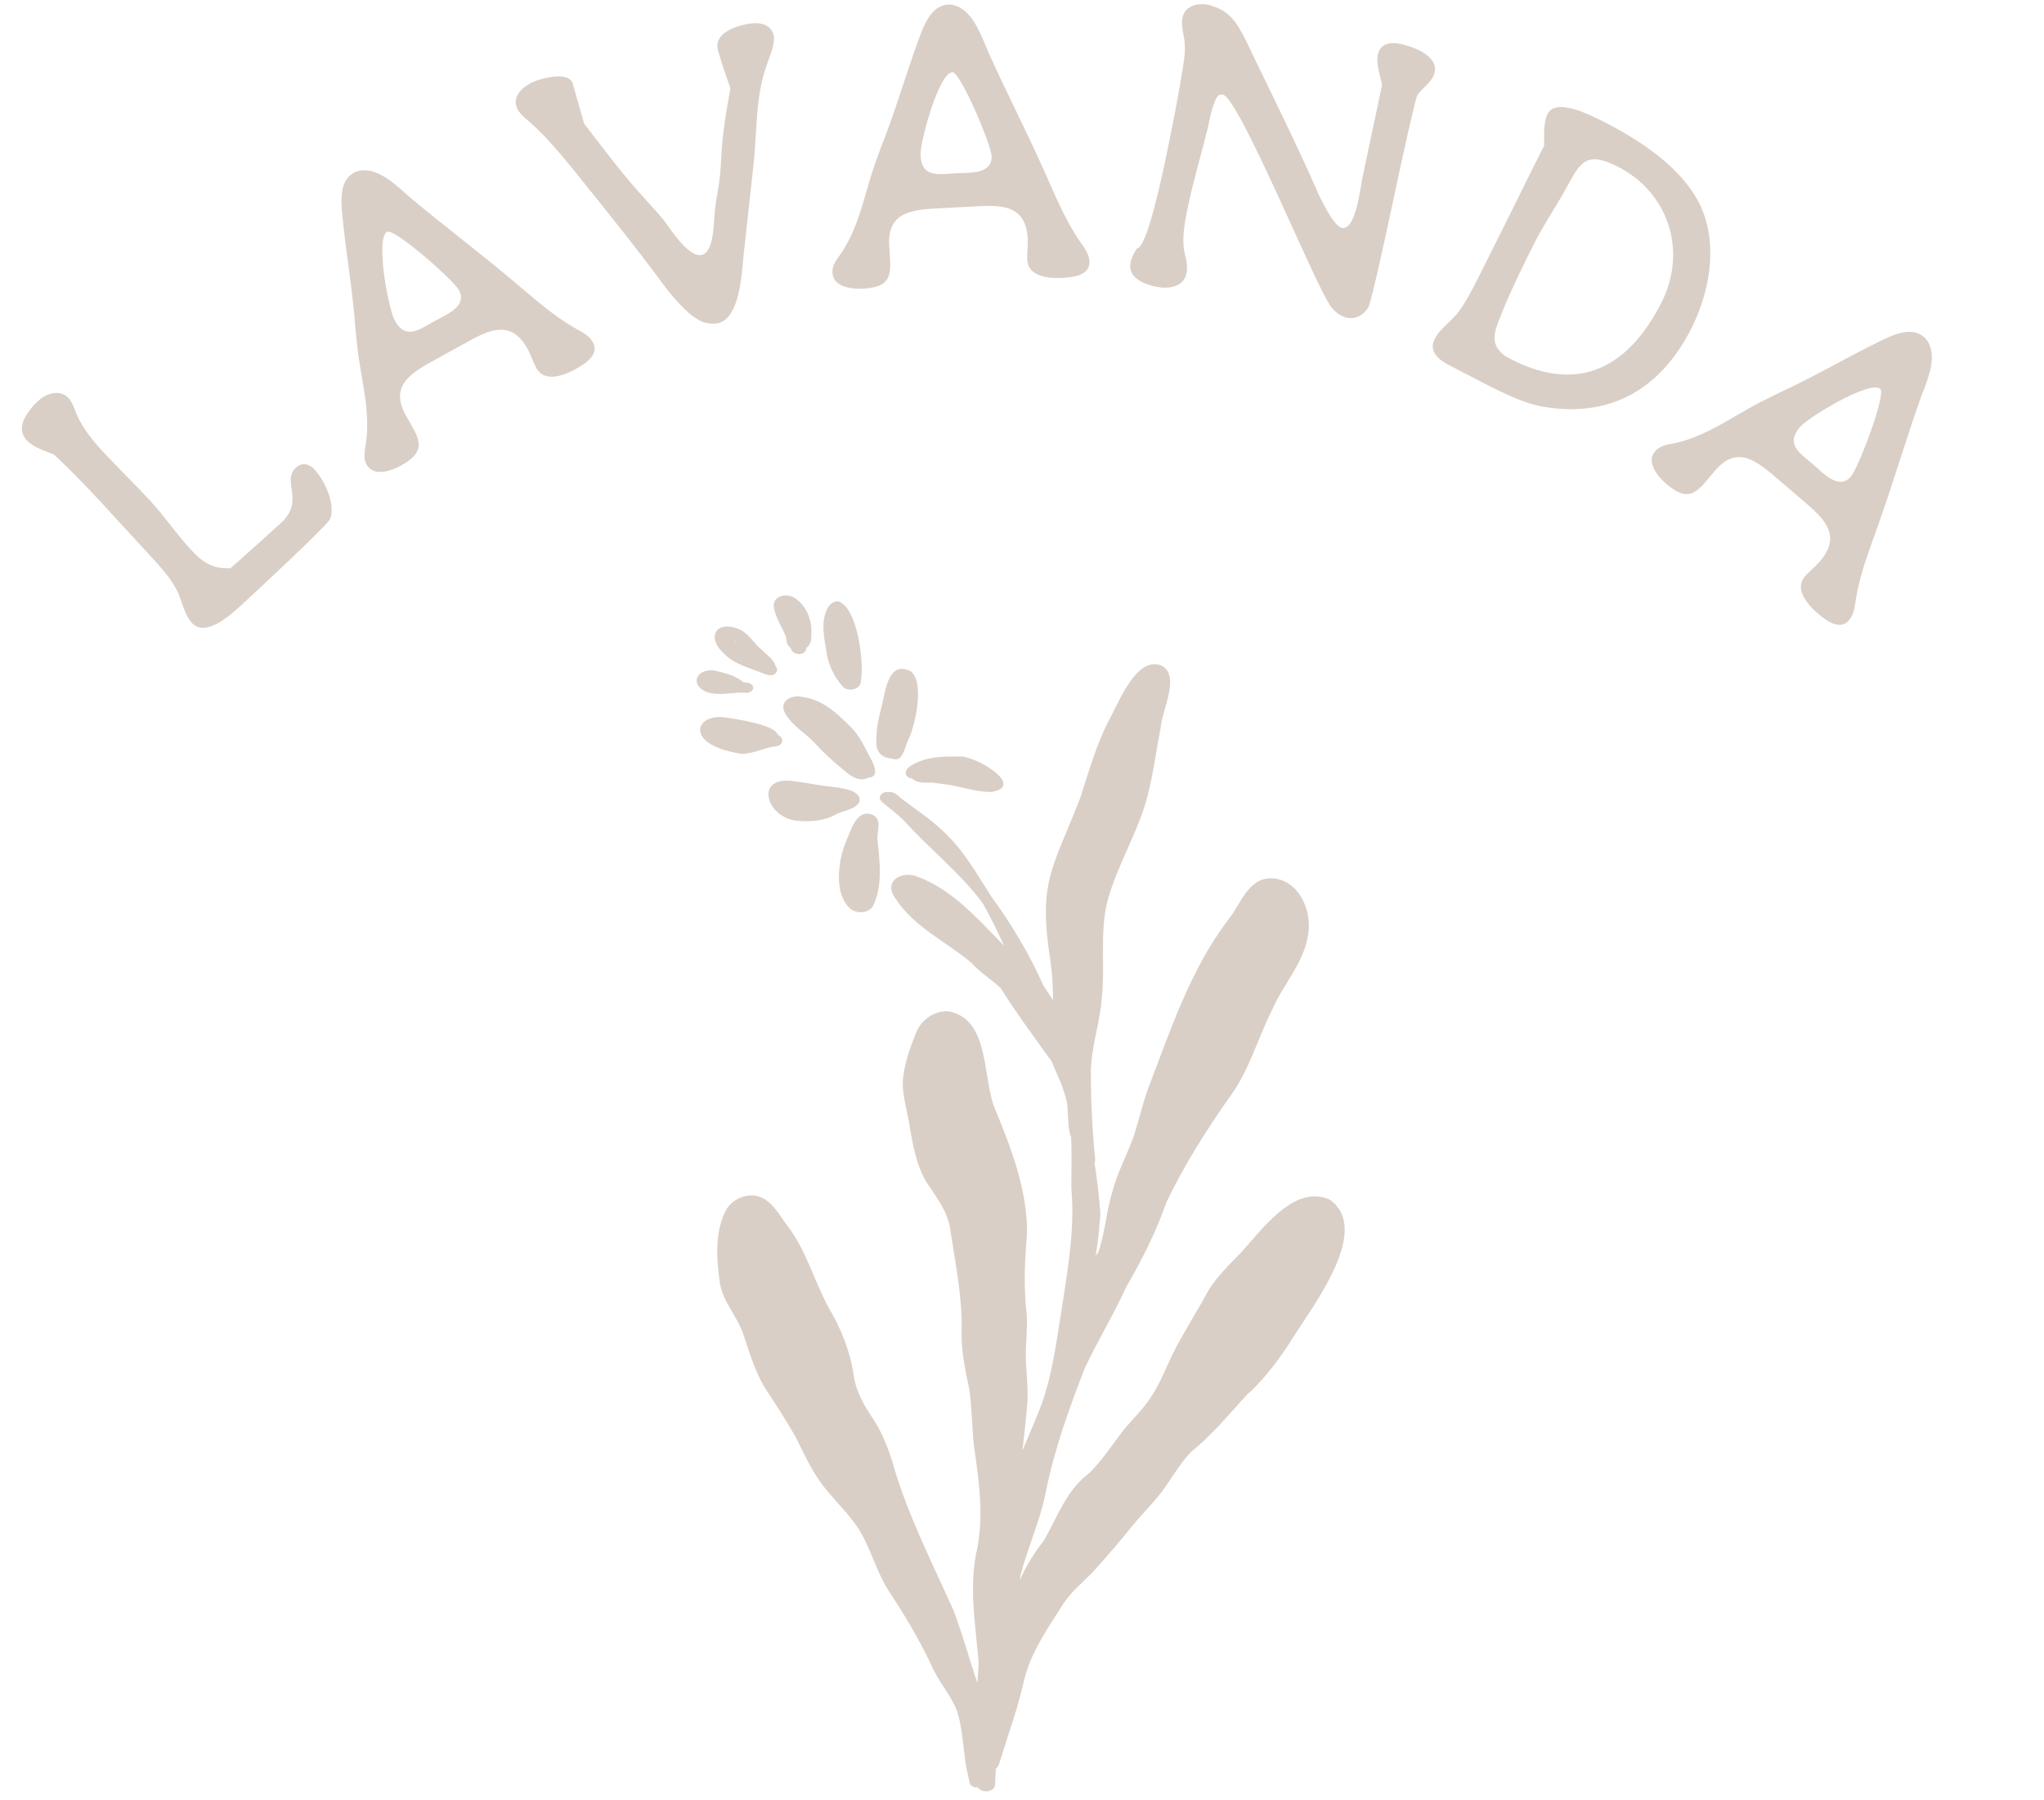 <svg width="176" height="155" viewBox="0 0 176 155" fill="none" xmlns="http://www.w3.org/2000/svg">
<g clip-path="url(#clip0_13_2113)">
<path d="M16.535 53.658C15.768 52.822 15.701 51.615 15.128 50.647C14.58 49.656 13.813 48.82 13.046 47.985L8.735 43.292C7.426 41.867 6.068 40.488 4.661 39.153C3.849 38.812 2.892 38.558 2.282 37.895C1.244 36.765 2.489 35.26 3.349 34.47C3.987 33.883 5.184 33.509 5.883 34.27C6.222 34.639 6.39 35.118 6.559 35.597C7.074 36.8 7.881 37.826 8.761 38.784C10.115 40.258 11.59 41.666 12.967 43.165C14.185 44.492 15.207 45.999 16.426 47.326C17.442 48.431 18.291 49.01 19.852 48.935C21.324 47.628 22.772 46.343 24.197 45.035C26.285 43.116 24.207 41.446 25.485 40.273C26.025 39.776 26.632 39.944 27.083 40.435C27.964 41.393 28.894 43.392 28.438 44.672C28.275 45.184 21.713 51.257 20.73 52.16C19.846 52.972 17.686 54.911 16.535 53.658Z" fill="#D9CFC6"/>
<path d="M30.486 14.868C30.749 14.723 31.032 14.682 31.33 14.67C32.82 14.612 34.314 16.15 35.396 17.078C38.221 19.445 41.145 21.645 43.97 24.012C45.792 25.523 47.512 27.127 49.559 28.286C50.108 28.593 50.732 28.897 51.054 29.481C51.649 30.563 50.337 31.361 49.547 31.795C48.583 32.326 46.892 32.99 46.184 31.703C45.895 31.177 45.722 30.587 45.433 30.061C44.13 27.693 42.45 28.237 40.491 29.315L37.744 30.826C35.523 32.049 33.474 33.1 34.937 35.76C35.966 37.63 36.995 38.739 34.54 40.09C33.693 40.557 32.161 41.095 31.566 40.013C31.244 39.429 31.412 38.765 31.509 38.179C31.872 35.656 31.238 33.188 30.872 30.724C30.749 29.878 30.684 28.999 30.591 28.137C30.361 24.951 29.787 21.763 29.483 18.58C29.358 17.316 29.2 15.575 30.486 14.868ZM33.989 27.6C34.938 29.325 36.095 28.383 37.439 27.643C38.404 27.113 40.286 26.382 39.514 24.979C39.032 24.102 33.944 19.629 33.33 19.967C32.307 20.529 33.442 26.606 33.989 27.6Z" fill="#D9CFC6"/>
<path d="M44.455 9.128C44.126 7.973 45.515 7.126 46.413 6.87C47.151 6.66 49.031 6.194 49.323 7.221L50.301 10.654C52.059 12.928 53.752 15.221 55.698 17.303C56.312 17.995 56.948 18.646 57.474 19.398C57.992 20.118 59.429 22.241 60.456 21.948C61.386 21.683 61.447 19.585 61.503 18.806C61.549 17.995 61.669 17.197 61.821 16.391C61.977 15.479 62.061 14.554 62.103 13.605C62.191 11.603 62.523 9.601 62.896 7.621C62.521 6.549 62.146 5.476 61.826 4.353C61.469 3.102 62.785 2.484 63.78 2.201C64.742 1.927 66.25 1.74 66.606 2.991C66.807 3.697 66.247 4.897 66.027 5.585C65.053 8.255 65.189 11.165 64.907 13.951C64.616 16.705 64.293 19.468 64.002 22.221C63.873 23.715 63.65 27.317 61.917 27.81C61.564 27.911 61.175 27.883 60.808 27.814C59.521 27.556 57.859 25.498 57.072 24.438C54.591 21.087 51.968 17.845 49.336 14.571C48.214 13.191 47.06 11.82 45.751 10.632C45.242 10.187 44.638 9.77 44.455 9.128Z" fill="#D9CFC6"/>
<path d="M81.66 0.392C81.96 0.376 82.232 0.462 82.505 0.582C83.873 1.178 84.547 3.214 85.116 4.521C86.628 7.883 88.301 11.136 89.813 14.498C90.794 16.651 91.644 18.845 92.981 20.779C93.342 21.295 93.771 21.84 93.806 22.507C93.87 23.739 92.341 23.886 91.442 23.933C90.342 23.99 88.531 23.851 88.455 22.385C88.423 21.786 88.525 21.179 88.494 20.579C88.353 17.881 86.603 17.638 84.371 17.755L81.24 17.918C78.708 18.051 76.405 18.104 76.564 21.136C76.675 23.268 77.118 24.715 74.32 24.861C73.354 24.911 71.741 24.728 71.676 23.495C71.641 22.829 72.082 22.305 72.424 21.82C73.85 19.707 74.354 17.209 75.099 14.832C75.357 14.017 75.681 13.198 75.973 12.381C77.154 9.413 78.027 6.294 79.14 3.296C79.578 2.104 80.195 0.469 81.66 0.392ZM79.265 13.378C79.368 15.344 80.82 15.001 82.352 14.921C83.452 14.863 85.465 15.025 85.381 13.426C85.329 12.427 82.698 6.184 81.998 6.22C80.832 6.281 79.206 12.245 79.265 13.378Z" fill="#D9CFC6"/>
<path d="M97.351 22.591C97.448 22.134 97.668 21.737 97.915 21.38C98.765 21.39 100.123 14.824 100.31 13.943C100.87 11.299 101.405 8.616 101.842 5.912C101.998 4.854 102.131 4.064 101.908 3.028C101.809 2.529 101.717 1.998 101.821 1.509C102.042 0.464 103.183 0.229 104.097 0.423L104.384 0.518C106.151 1.029 106.795 2.495 107.53 4.015C109.543 8.193 111.602 12.312 113.464 16.561C113.763 17.238 114.856 19.482 115.542 19.627C116.749 19.883 117.16 16.014 117.292 15.394L119.007 7.301C118.833 6.514 118.472 5.482 118.638 4.699C118.846 3.72 119.757 3.606 120.605 3.786C121.649 4.008 123.839 4.779 123.534 6.215C123.362 7.031 122.545 7.505 122.066 8.154C121.82 8.511 120.104 16.605 119.952 17.322C119.807 18.008 118.084 26.134 117.798 26.517C117.359 27.14 116.766 27.525 115.982 27.359C115.428 27.242 114.961 26.87 114.613 26.421C113.323 24.783 106.726 8.448 105.29 8.144C105.258 8.137 105.12 8.142 105.048 8.161C104.524 8.22 104.084 10.616 104.008 10.975C103.472 13.181 102.799 15.391 102.322 17.643C102.038 18.981 101.685 20.645 102.049 21.984C102.181 22.489 102.273 23.02 102.162 23.543C101.899 24.783 100.543 24.904 99.499 24.683C98.455 24.462 97.074 23.896 97.351 22.591Z" fill="#D9CFC6"/>
<path d="M137.989 10.436C141.174 12.047 144.983 14.496 146.489 17.874C147.937 21.148 147.203 25.188 145.637 28.284C143.048 33.405 138.785 35.996 132.986 35.046C131.42 34.815 129.619 33.942 128.19 33.219C127.118 32.677 126.061 32.106 125.019 31.579C124.096 31.112 122.921 30.406 123.538 29.185C124.005 28.262 125.022 27.655 125.652 26.778C126.433 25.677 127.05 24.382 127.668 23.161C129.444 19.648 131.175 16.075 132.966 12.533C132.955 11.742 132.886 10.548 133.262 9.804C133.984 8.375 137.006 9.94 137.989 10.436ZM130.214 30.99C136.049 33.94 140.297 31.527 143.066 26.049C145.294 21.643 143.705 16.579 139.269 14.336C136.441 12.906 136.018 14.113 134.739 16.419C133.912 17.908 132.936 19.321 132.169 20.839C131.115 22.923 130.091 25.022 129.216 27.196C128.733 28.447 128.236 29.504 129.41 30.509C129.648 30.704 129.946 30.855 130.214 30.99Z" fill="#D9CFC6"/>
<path d="M165.68 29.035C165.907 29.231 166.045 29.481 166.16 29.756C166.738 31.131 165.821 33.07 165.331 34.408C164.105 37.885 163.071 41.394 161.845 44.87C161.069 47.105 160.17 49.279 159.802 51.602C159.708 52.224 159.642 52.915 159.207 53.421C158.403 54.358 157.195 53.409 156.512 52.822C155.677 52.105 154.462 50.754 155.418 49.641C155.81 49.185 156.302 48.816 156.693 48.361C158.453 46.311 157.355 44.927 155.659 43.471L153.28 41.429C151.356 39.777 149.653 38.227 147.676 40.53C146.285 42.15 145.607 43.503 143.481 41.677C142.747 41.047 141.706 39.801 142.51 38.865C142.945 38.359 143.625 38.283 144.208 38.168C146.697 37.624 148.787 36.164 150.966 34.957C151.715 34.545 152.515 34.177 153.29 33.786C156.193 32.454 158.977 30.799 161.851 29.397C162.991 28.838 164.566 28.079 165.68 29.035ZM154.984 36.78C153.702 38.274 154.99 39.027 156.154 40.027C156.989 40.744 158.334 42.251 159.377 41.036C160.029 40.276 162.433 33.943 161.902 33.486C161.016 32.726 155.723 35.92 154.984 36.78Z" fill="#D9CFC6"/>
<path d="M107.52 120C109.07 118.54 110.31 116.84 111.44 115.04C113.09 112.39 118.14 105.86 114.49 103.31C114.06 103.12 113.63 103.03 113.21 103.03C110.68 103.03 108.41 106.18 106.88 107.85C105.87 108.9 104.79 109.92 104.03 111.18C103.01 113.06 101.84 114.86 100.89 116.78C100.31 118.02 99.8 119.31 99.02 120.45C98.24 121.62 97.14 122.56 96.32 123.72C95.52 124.83 94.72 125.94 93.75 126.91C91.8 128.35 91.04 130.69 89.87 132.7C89.03 133.75 88.35 134.89 87.81 136.08C87.84 135.94 87.85 135.8 87.87 135.66C88.49 133.28 89.55 131.02 90.03 128.59C90.77 124.86 92.06 121.28 93.44 117.75C94.56 115.41 95.9 113.19 96.98 110.83C98.32 108.51 99.54 106.12 100.42 103.58C101.95 100.35 103.89 97.31 105.94 94.39C107.54 92.24 108.34 89.33 109.56 86.92C110.5 84.75 112.28 82.92 112.63 80.53C113.01 78.5 111.9 75.85 109.62 75.64C109.55 75.64 109.48 75.64 109.42 75.64C107.5 75.64 106.85 77.79 105.83 79.12C102.5 83.44 100.78 88.75 98.84 93.8C98.37 95.11 98.07 96.48 97.64 97.8C97.06 99.45 96.19 100.99 95.76 102.7C95.29 104.27 95.16 105.92 94.69 107.49C94.65 107.61 94.61 107.73 94.56 107.86C94.49 107.96 94.42 108.06 94.34 108.16C94.56 106.93 94.65 105.8 94.75 104.53C94.65 103.09 94.47 101.61 94.25 100.15C94.28 100.08 94.3 100 94.31 99.9C94.05 97.35 93.93 94.8 93.93 92.23C93.98 90.07 94.74 88 94.88 85.85C95.15 83.23 94.73 80.64 95.26 78C96.03 74.75 97.92 71.9 98.78 68.67C99.3 66.67 99.57 64.62 99.95 62.6C100.06 61.16 101.63 58.27 100.07 57.35C99.84 57.25 99.62 57.2 99.41 57.2C97.61 57.2 96.3 60.53 95.58 61.86C94.42 64.02 93.78 66.38 93.02 68.7C90.64 74.89 89.35 75.82 90.46 82.85C90.62 83.94 90.66 85.04 90.67 86.14C90.39 85.71 90.12 85.27 89.83 84.85C88.62 82.15 87.1 79.58 85.34 77.19C84.18 75.38 83.12 73.47 81.58 71.95C80.35 70.68 78.92 69.77 77.53 68.71C77.39 68.52 77.13 68.36 76.9 68.26C76.91 68.26 76.93 68.27 76.94 68.28C76.8 68.19 76.64 68.19 76.49 68.23C76.13 68.09 75.59 68.51 75.8 68.89C75.97 69.1 76.18 69.27 76.39 69.43C76.92 69.85 77.44 70.28 77.92 70.76C80.09 73.18 82.71 75.19 84.64 77.82C85.3 79 85.9 80.22 86.46 81.45C84.19 79.15 81.95 76.52 78.83 75.44C78.61 75.37 78.39 75.34 78.18 75.34C77.04 75.34 76.21 76.26 77.15 77.44C78.71 79.85 81.48 81.1 83.62 82.9C84.37 83.74 85.34 84.33 86.16 85.09C87.52 87.27 89.06 89.33 90.56 91.42C90.75 91.87 90.94 92.32 91.13 92.77C91.48 93.52 91.72 94.28 91.89 95.06C91.92 95.37 91.94 95.69 91.95 96.01C91.99 96.65 91.99 97.34 92.23 97.94C92.3 99.4 92.24 100.89 92.25 102.34C92.59 106.16 91.83 109.93 91.27 113.69C90.89 116.08 90.54 118.5 89.74 120.8C89.22 122.19 88.6 123.56 88.04 124.94C88.2 123.52 88.36 122.1 88.47 120.68C88.54 119.22 88.3 117.77 88.33 116.31C88.36 115.4 88.46 114.34 88.41 113.28C88.13 110.91 88.23 108.55 88.44 106.18C88.44 102.41 87.05 98.8 85.62 95.37C84.59 92.74 85.23 87.67 81.6 87.09C81.57 87.09 81.54 87.09 81.51 87.09C80.44 87.09 79.41 87.79 78.96 88.76C78.37 90.18 77.82 91.68 77.73 93.23C77.73 94.59 78.19 95.91 78.37 97.26C78.64 98.79 78.94 100.36 79.72 101.73C80.62 103.11 81.7 104.41 81.86 106.13C82.3 108.98 82.88 111.82 82.8 114.72C82.76 116.39 83.12 118.01 83.46 119.63C83.7 121.28 83.68 122.94 83.87 124.59C84.29 127.46 84.7 130.35 84.17 133.24C83.38 136.5 83.99 139.82 84.26 143.1C84.25 143.71 84.21 144.32 84.15 144.93C83.45 142.85 82.88 140.71 82.09 138.66C80.28 134.63 78.26 130.67 76.99 126.42C76.59 124.99 76.06 123.58 75.26 122.32C74.49 121.17 73.75 119.97 73.53 118.58C73.23 116.42 72.43 114.41 71.31 112.55C70.03 110.15 69.35 107.44 67.6 105.3C67.07 104.55 66.58 103.71 65.77 103.23C65.44 103.04 65.07 102.95 64.71 102.95C63.89 102.95 63.06 103.39 62.59 104.08C61.51 105.99 61.69 108.42 61.99 110.53C62.28 112.18 63.5 113.38 64.02 114.96C64.56 116.57 65.05 118.26 65.98 119.71C66.87 121.06 67.75 122.41 68.54 123.82C69.18 125.11 69.78 126.42 70.61 127.6C71.5 128.84 72.62 129.89 73.54 131.11C74.83 132.82 75.29 134.98 76.39 136.8C77.89 139.07 79.28 141.39 80.41 143.87C81.02 145.07 81.93 146.11 82.41 147.37C82.8 148.59 82.89 149.87 83.05 151.13C83.13 151.97 83.32 152.79 83.51 153.61C83.6 153.84 83.94 153.98 84.19 153.92C84.32 154.16 84.65 154.28 84.91 154.28C85.25 154.28 85.68 154.08 85.69 153.69C85.7 153.23 85.72 152.77 85.75 152.31C85.87 152.22 85.97 152.1 86.02 151.94C86.27 151.12 86.55 150.3 86.8 149.48C87.32 147.92 87.81 146.35 88.17 144.75C88.75 142.28 90.24 140.21 91.57 138.1C92.24 137.08 93.2 136.31 94.04 135.45C95.26 134.12 96.43 132.75 97.56 131.34C98.23 130.52 98.98 129.77 99.65 128.96C100.71 127.71 101.42 126.21 102.56 125.04C104.41 123.55 105.9 121.71 107.5 119.97M65.2 104.54C65.2 104.54 65.17 104.54 65.16 104.54C65.16 104.54 65.17 104.53 65.18 104.52C65.18 104.52 65.19 104.53 65.2 104.54ZM93.65 75.79C93.65 75.79 93.65 75.76 93.65 75.75C93.65 75.75 93.66 75.75 93.67 75.75C93.67 75.77 93.65 75.78 93.64 75.8M109.69 77.51C109.69 77.51 109.67 77.51 109.66 77.51C109.66 77.51 109.66 77.51 109.67 77.5C109.67 77.5 109.67 77.51 109.68 77.52" fill="#D9CFC6"/>
<path d="M68.66 59.98C67.85 59.98 67.11 60.55 67.61 61.44C68.18 62.46 69.24 63.06 70.04 63.88C70.87 64.77 71.75 65.61 72.7 66.36C73.25 66.84 74.01 67.38 74.75 66.98C75.91 66.93 75.1 65.54 74.79 64.98C74.41 64.27 74.06 63.52 73.53 62.9C72.3 61.63 70.9 60.22 69.06 60.02C68.93 59.99 68.8 59.97 68.67 59.97" fill="#D9CFC6"/>
<path d="M78.24 63.66C78.81 62.42 79.64 58.75 78.41 57.81C78.13 57.67 77.88 57.6 77.66 57.6C76.36 57.6 76.17 59.9 75.88 60.98C75.65 61.88 75.44 62.79 75.46 63.72C75.37 64.68 75.85 65.28 76.83 65.33C77.77 65.73 77.91 64.24 78.24 63.66Z" fill="#D9CFC6"/>
<path d="M68.5 70.67C69.68 70.8 70.94 70.73 71.99 70.13C72.64 69.78 73.59 69.75 74 69.08C74.25 67.96 72.21 67.85 71.46 67.74C70.44 67.64 69.43 67.4 68.41 67.29C68.16 67.25 67.93 67.23 67.73 67.23C65.1 67.23 66.08 70.33 68.5 70.67Z" fill="#D9CFC6"/>
<path d="M78.57 67.07C79.03 67.49 79.71 67.4 80.29 67.4C80.69 67.45 81.09 67.5 81.5 67.56C82.74 67.73 84.12 68.25 85.42 68.2C88.3 67.67 84.1 65.15 82.7 65.15C82.64 65.15 82.59 65.15 82.54 65.16C81.15 65.12 79.64 65.18 78.43 65.95C77.82 66.31 77.81 66.96 78.58 67.06" fill="#D9CFC6"/>
<path d="M75.11 78.13C76.04 76.39 75.76 74.22 75.55 72.33C75.49 71.64 75.98 70.62 75.19 70.2C75 70.11 74.83 70.07 74.66 70.07C73.82 70.07 73.36 71.16 73.09 71.91C72.7 72.76 72.39 73.65 72.3 74.58C72.14 75.76 72.22 77.14 73.03 78.08C73.54 78.69 74.57 78.74 75.1 78.14" fill="#D9CFC6"/>
<path d="M65.61 55.98C64.9 55.42 64.47 54.53 63.61 54.17C63.23 54.02 62.89 53.96 62.61 53.96C61.37 53.96 61.09 55.22 62.4 56.34C63.16 57.15 64.4 57.48 65.42 57.88C65.72 57.99 66.02 58.14 66.34 58.16C66.78 58.17 67.13 57.72 66.77 57.36C66.64 56.77 66.01 56.42 65.62 55.98M63.36 55.34C63.33 55.3 63.31 55.26 63.28 55.22C63.31 55.23 63.34 55.25 63.37 55.27C63.38 55.27 63.4 55.29 63.41 55.3C63.39 55.32 63.38 55.34 63.36 55.36" fill="#D9CFC6"/>
<path d="M74.14 58.55C74.39 56.98 73.86 52.45 72.23 51.8C72.19 51.8 72.14 51.79 72.1 51.79C71.69 51.79 71.34 52.14 71.2 52.51C70.65 53.67 70.99 54.99 71.17 56.19C71.34 57.31 71.88 58.42 72.67 59.23C73.21 59.62 74.22 59.29 74.13 58.54" fill="#D9CFC6"/>
<path d="M63.8 64.91C64.84 64.96 65.77 64.38 66.79 64.28C67.47 64.18 67.56 63.57 66.95 63.26C66.73 62.4 63.23 61.9 62.34 61.77C62.23 61.76 62.11 61.75 61.99 61.75C61.26 61.75 60.45 61.99 60.28 62.77C60.26 64.2 62.68 64.73 63.81 64.92" fill="#D9CFC6"/>
<path d="M66.63 52.18C66.72 53.16 67.35 53.99 67.7 54.89C67.69 55.24 67.78 55.61 68.09 55.81C68.22 56.48 69.38 56.53 69.42 55.81C69.88 55.5 69.88 54.89 69.87 54.38C69.87 53.34 69.46 52.28 68.61 51.63C68.36 51.4 68 51.28 67.65 51.28C67.12 51.28 66.63 51.56 66.62 52.17" fill="#D9CFC6"/>
<path d="M61.08 59.66C61.69 59.82 62.31 59.76 62.92 59.71C63.38 59.67 63.83 59.62 64.28 59.67C64.55 59.67 64.91 59.48 64.85 59.17C64.76 58.79 64.31 58.8 64 58.75C63.4 58.23 62.59 58.01 61.84 57.82C61.62 57.76 61.41 57.73 61.22 57.73C59.87 57.73 59.36 59.12 61.07 59.68" fill="#D9CFC6"/>
</g>
<defs>
<clipPath id="clip0_13_2113">
<rect width="175.32" height="154.31" fill="white"/>
</clipPath>
</defs>
</svg>
